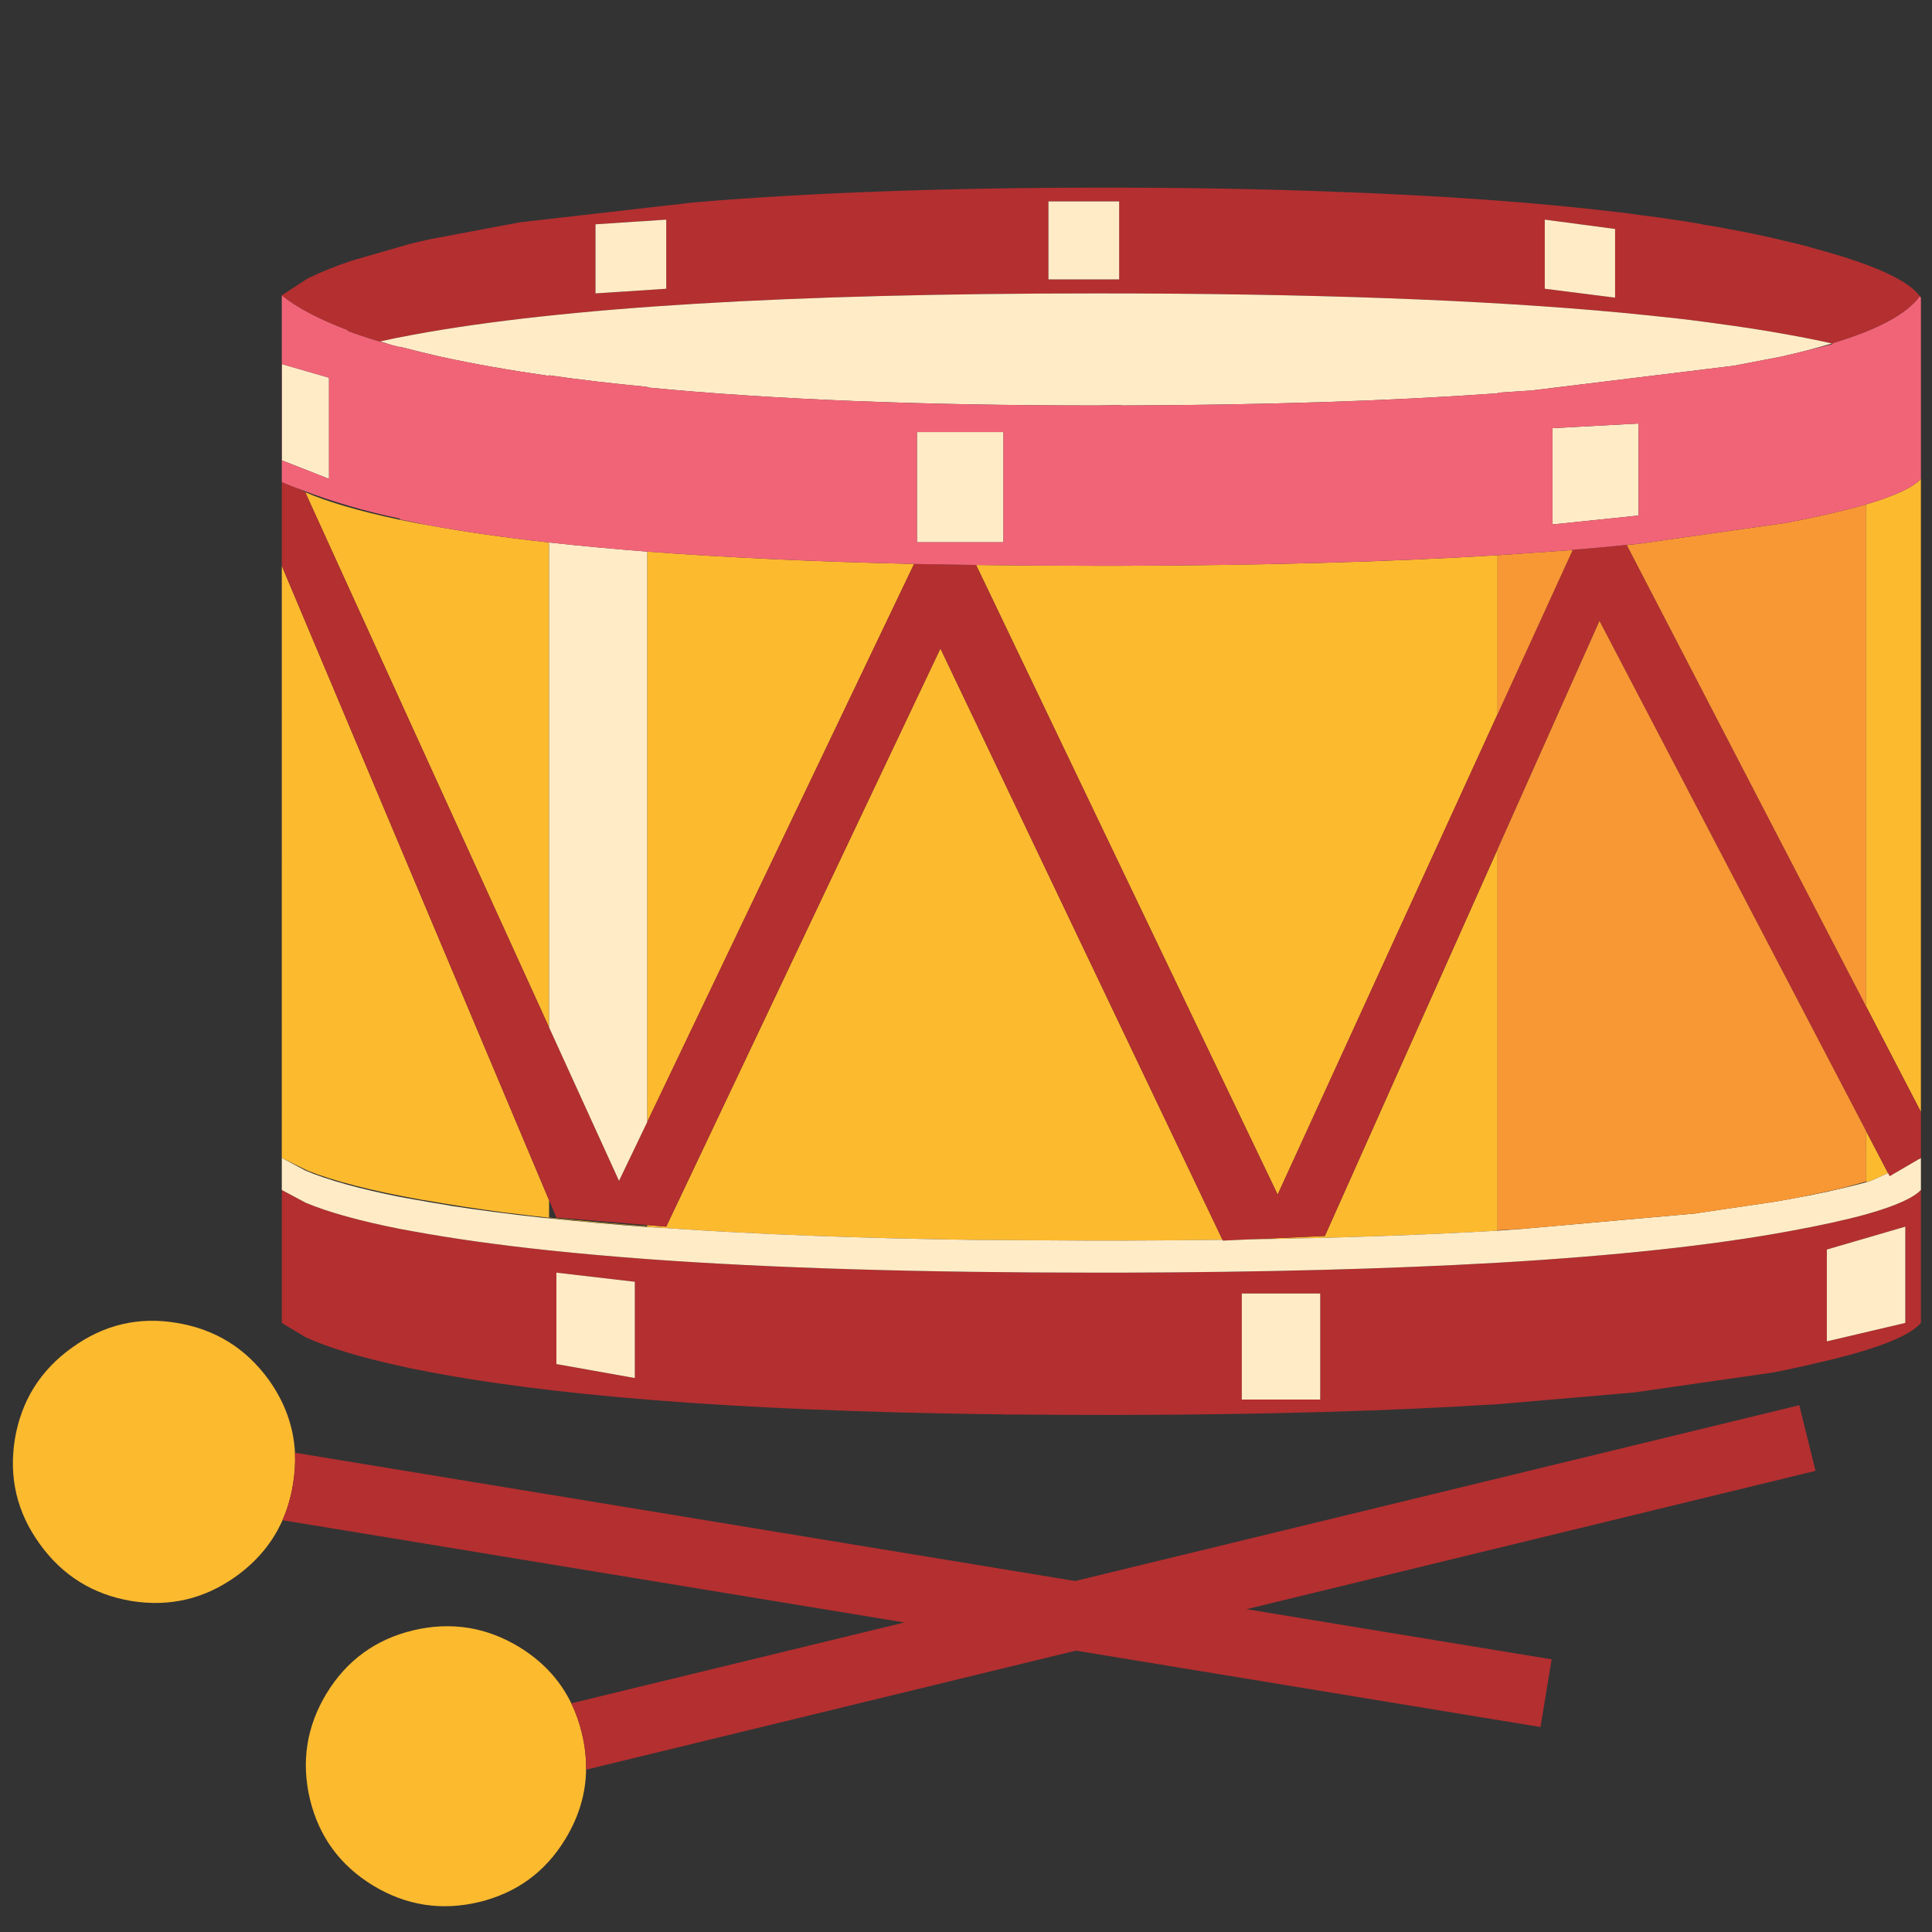 <?xml version="1.0" encoding="utf-8"?>
<!-- Generator: Adobe Illustrator 16.0.0, SVG Export Plug-In . SVG Version: 6.00 Build 0)  -->
<!DOCTYPE svg PUBLIC "-//W3C//DTD SVG 1.1//EN" "http://www.w3.org/Graphics/SVG/1.1/DTD/svg11.dtd">
<svg version="1.1" id="Layer_1" xmlns="http://www.w3.org/2000/svg" xmlns:xlink="http://www.w3.org/1999/xlink" x="0px" y="0px"
	 width="300px" height="300px" viewBox="0 0 300 300" enable-background="new 0 0 300 300" xml:space="preserve">
<rect x="0" y="0" width="300" height="300" fill="#333333" stroke="none"/>
<g>
	<path fill-rule="evenodd" clip-rule="evenodd" fill="#FCBA2F" d="M170.449,87.854h3.619c22.195-0.063,41.686-0.608,58.469-1.637
		v24.704l-34.143,74.582l-46.826-97.775c6.043,0.084,12.314,0.126,18.818,0.126C170.408,87.854,170.43,87.854,170.449,87.854z
		 M289.779,78.319c4.469-1.322,7.301-2.643,8.498-3.965v98.308l-8.498-16.363V78.319z M289.779,183.551v-7.898l3.398,6.514
		l-2.58,1.164C290.326,183.394,290.053,183.467,289.779,183.551z M232.537,191.104c-11.58,0.672-24.461,1.122-38.643,1.354
		l11.832-0.535l26.811-60.043V191.104z M170.449,192.646c-0.02,0-0.041,0-0.063,0h-0.535c-0.189,0-0.367,0-0.535,0l-15.355-0.095
		c-0.084,0-0.158,0-0.221,0c-0.504,0-0.996,0-1.479,0c-18.4-0.252-34.711-0.87-48.935-1.856c-0.966-0.063-1.91-0.126-2.833-0.188
		v-0.032c-0.42-0.021-0.828-0.052-1.227-0.094c-0.419-0.021-0.839-0.053-1.258-0.095c-3.629-0.272-6.966-0.566-10.008-0.881
		c-3.377-0.378-6.619-0.756-9.724-1.133c-4.385-0.587-8.465-1.218-12.242-1.889c-0.335-0.041-0.66-0.094-0.976-0.156
		c-7.364-1.322-13.123-2.802-17.276-4.438l-4.028-1.983V87.854l41.507,98.529v2.675c5.329,0.546,10.406,0.997,15.23,1.354v-0.189
		l2.958,0.252l42.578-89.78l43.804,91.826c-5.098,0.063-10.354,0.104-15.766,0.126H170.449z M64.148,81.12
		c0.734,0.147,1.479,0.283,2.234,0.409c5.602,1.028,11.896,1.931,18.882,2.707v75.306L47.406,76.462l-0.896-0.52l0.268,0.142
		c0.231,0.126,0.461,0.252,0.692,0.378c3.504,1.51,8.371,2.926,14.602,4.248C62.742,80.836,63.434,80.973,64.148,81.12z
		 M45.486,230.534c-0.326,1.973-0.866,3.813-1.62,5.522c-1.524,3.443-3.921,6.344-7.191,8.701c-4.909,3.525-10.343,4.804-16.3,3.839
		c-5.959-1.006-10.701-3.965-14.224-8.874c-3.525-4.889-4.805-10.312-3.84-16.27c1.007-5.957,3.965-10.688,8.875-14.191
		c4.93-3.567,10.354-4.848,16.27-3.84c5.958,0.985,10.71,3.923,14.256,8.812c2.52,3.512,3.884,7.293,4.091,11.344
		C45.878,227.186,45.773,228.838,45.486,230.534z M90.361,269.146c0.464,1.923,0.679,3.806,0.646,5.648
		c-0.056,3.755-1.13,7.348-3.225,10.778c-3.105,5.119-7.585,8.382-13.437,9.787c-5.833,1.384-11.308,0.523-16.427-2.581
		c-5.119-3.126-8.381-7.584-9.787-13.375c-1.385-5.852-0.525-11.339,2.581-16.457c3.125-5.119,7.605-8.381,13.437-9.787
		c5.854-1.385,11.339-0.524,16.458,2.58c3.655,2.232,6.356,5.148,8.103,8.749C89.414,265.932,89.965,267.484,90.361,269.146z
		 M100.494,85.651c12.189,0.923,26.004,1.563,41.445,1.919l-41.445,86.666V85.651z"/>
	<path fill-rule="evenodd" clip-rule="evenodd" fill="#B42F30" d="M141.939,87.571c3.146,0.063,6.356,0.115,9.629,0.157
		l46.826,97.775l45.818-100.104c-0.293,0.021-0.576,0.042-0.85,0.063c0.273-0.042,0.557-0.074,0.85-0.094
		c2.895-0.231,5.686-0.483,8.371-0.756c0.588-0.063,1.174-0.115,1.762-0.157c-0.566,0.063-1.145,0.126-1.73,0.189l45.662,88.018
		v7.144l-4.848,2.832l-45.063-86.224l-42.641,95.508l-15.83,0.724l-43.866-91.952l-42.578,89.78l-17.057-1.416L43.756,87.854V74.857
		c0.901,0.378,1.814,0.745,2.737,1.102l0.912,0.504l48.714,106.9L141.939,87.571z M173.785,31.273h-10.982v12.115h10.982V31.273z
		 M206.953,29.762c17.078,0.608,32.004,1.689,44.781,3.242c1.049,0.125,2.076,0.262,3.084,0.409c1.867,0.23,3.691,0.482,5.475,0.755
		c0.881,0.126,1.752,0.262,2.613,0.409c0.314,0.063,0.629,0.116,0.943,0.158c0.314,0.063,0.629,0.126,0.943,0.189
		c0.146,0.021,0.293,0.042,0.441,0.063c0.063,0,0.115,0.01,0.156,0.032c0.945,0.146,1.879,0.314,2.801,0.503
		c3.168,0.567,6.158,1.196,8.969,1.888c1.322,0.294,2.602,0.609,3.84,0.944v0.032c9.566,2.518,15.273,5.056,17.119,7.616
		c-2.057,2.79-6.609,5.234-13.658,7.333c-2.035-0.462-4.279-0.913-6.734-1.354c-3.545-0.651-7.385-1.249-11.518-1.794
		c-0.461-0.063-0.922-0.126-1.385-0.189c-1.385-0.188-2.811-0.367-4.279-0.534c-2.832-0.315-5.77-0.62-8.811-0.913
		c-21.316-1.993-48.432-2.99-81.348-2.99c-47.666,0-83.079,2.14-106.239,6.42c-1.825,0.335-3.535,0.682-5.13,1.038l-0.063-0.031
		c-0.042,0-0.073,0.011-0.094,0.031c-1.742-0.524-3.357-1.059-4.846-1.604v-0.126c-4.553-1.741-7.972-3.546-10.258-5.413v-0.032
		l4.091-2.643c1.888-0.923,4.09-1.814,6.608-2.675l9.157-2.644c1.112-0.272,2.255-0.535,3.43-0.787l13.721-2.58l26.968-3.084
		c18.147-1.531,39.452-2.297,63.915-2.297C184.273,29.133,196.045,29.343,206.953,29.762z M239.871,34.105v10.731l10.92,1.384
		V35.553L239.871,34.105z M233.01,218.009c-16.889,1.092-36.535,1.658-58.941,1.699h-2.422c-4.533,0-8.959-0.02-13.281-0.063
		c-0.713,0-1.416,0-2.107,0c-0.379-0.021-0.756-0.031-1.133-0.031c-0.629,0-1.26-0.011-1.889-0.031c-0.273,0-0.545,0-0.818,0
		c-38.497-0.566-67.774-2.885-87.83-6.954c-0.294-0.063-0.566-0.116-0.819-0.158c-0.586-0.126-1.153-0.252-1.699-0.377
		c-6.231-1.363-11.098-2.843-14.602-4.438l-3.712-2.234v-20.644l3.712,1.982c3.504,1.469,8.371,2.822,14.602,4.059
		c0.671,0.127,1.363,0.252,2.077,0.378c6.167,1.134,13.207,2.119,21.116,2.959c4.762,0.503,9.839,0.954,15.23,1.353
		c19.28,1.406,42.577,2.109,69.893,2.109c1.238,0,2.465,0,3.682,0c22.195-0.063,41.686-0.577,58.469-1.543
		c18.273-1.069,33.336-2.695,45.189-4.878c4.846-0.88,8.863-1.762,12.053-2.643c4.469-1.259,7.301-2.518,8.498-3.776v20.644
		c-1.574,1.866-6.033,3.724-13.375,5.569l-4.973,1.164c-1.488,0.337-3.053,0.662-4.688,0.976l-21.463,3.085L233.01,218.009z
		 M281.912,228.395l-88.35,21.477l47.377,7.789l-1.73,10.511l-72.143-11.863l-76.06,18.487c0.033-1.843-0.182-3.726-0.646-5.648
		c-0.396-1.662-0.947-3.215-1.652-4.657l51.735-12.557l-96.578-15.876c0.754-1.709,1.294-3.55,1.62-5.522
		c0.287-1.696,0.392-3.349,0.315-4.957l121.155,19.92l112.438-27.299L281.912,228.395z M103.453,44.836V34.105L92.47,34.829v10.73
		L103.453,44.836z M205.002,200.858h-12.178v16.459h12.178V200.858z M283.674,194.03v14.256l12.18-2.864v-14.948L283.674,194.03z
		 M86.396,197.618v14.192l12.179,2.171v-14.947L86.396,197.618z"/>
	<path fill-rule="evenodd" clip-rule="evenodd" fill="#FFECC7" d="M173.785,31.273v12.115h-10.982V31.273H173.785z M174.068,62.962
		v-0.063l-3.619,0.063c-0.02,0-0.041,0-0.063,0c-27.336,0-50.634-0.934-69.893-2.8v-0.095c-5.518-0.524-10.595-1.123-15.23-1.793
		v0.094c-6.042-0.86-11.581-1.835-16.616-2.927c-2.307-0.524-4.5-1.06-6.577-1.605v0.063c-0.063-0.021-0.137-0.042-0.221-0.063
		c-0.335-0.084-0.671-0.168-1.006-0.252c-0.63-0.209-1.238-0.398-1.826-0.566c1.595-0.356,3.305-0.703,5.13-1.038
		c23.16-4.28,58.573-6.42,106.239-6.42c32.916,0,60.031,0.997,81.348,2.99c3.041,0.293,5.979,0.598,8.811,0.913
		c1.469,0.167,2.895,0.346,4.279,0.534c0.463,0.063,0.924,0.126,1.385,0.189c4.133,0.545,7.973,1.143,11.518,1.794
		c2.455,0.44,4.699,0.892,6.734,1.354c-1.217,0.356-2.496,0.713-3.84,1.07l-1.762,0.44c-0.084,0.021-0.166,0.042-0.252,0.063
		c-0.023,0.005-0.049,0.01-0.078,0.016c-0.082,0.02-0.17,0.047-0.268,0.079l-0.377,0.063c-0.041,0-0.094,0.01-0.158,0.032
		c-0.125,0.021-0.24,0.052-0.346,0.094l-0.094,0.031c-0.189,0.042-0.379,0.084-0.568,0.125c-0.104,0.021-0.209,0.042-0.313,0.063
		l-7.207,1.384l-31.375,3.839c-1.721,0.105-3.482,0.22-5.287,0.346v0.094C215.754,62.27,196.264,62.899,174.068,62.962z
		 M155.816,84.204H142.38V67.084h13.437V84.204z M239.871,34.105l10.92,1.448V46.22l-10.92-1.384V34.105z M254.441,65.763V80.05
		l-13.377,1.384V66.486L254.441,65.763z M298.182,179.901l0.096-0.096v4.973c-1.197,1.259-4.029,2.518-8.498,3.776
		c-3.189,0.881-7.207,1.763-12.053,2.643c-11.854,2.183-26.916,3.809-45.189,4.878c-16.783,0.966-36.273,1.479-58.469,1.543
		c-1.217,0-2.443,0-3.682,0c-27.316,0-50.612-0.703-69.893-2.109c-5.391-0.398-10.469-0.85-15.23-1.353
		c-7.909-0.84-14.949-1.825-21.116-2.959c-0.714-0.126-1.406-0.251-2.077-0.378c-6.231-1.236-11.098-2.59-14.602-4.059l-3.712-1.982
		v-4.973l3.712,1.983c3.504,1.468,8.371,2.821,14.602,4.06c0.335,0.063,0.683,0.126,1.038,0.188c0.021,0,0.042,0.011,0.063,0.031
		c0.146,0,0.293,0.021,0.44,0.063c0.188,0.021,0.366,0.053,0.535,0.095c0.042,0,0.094,0.01,0.158,0.03
		c0.818,0.147,1.656,0.294,2.517,0.44c0.987,0.168,1.993,0.336,3.021,0.504c0.021,0,0.052,0.011,0.094,0.031
		c4.385,0.671,9.146,1.29,14.287,1.857c0.356,0.021,0.702,0.053,1.039,0.094c4.762,0.504,9.839,0.955,15.23,1.354
		c0.923,0.063,1.867,0.115,2.833,0.157c14.224,0.986,30.535,1.604,48.935,1.856c0.482,0,0.975,0,1.479,0c0.063,0,0.137,0,0.221,0
		l15.355,0.095c0.168,0,0.346,0,0.535,0h0.535c0.021,0,0.043,0,0.063,0h3.619c5.412-0.021,10.668-0.063,15.766-0.126l0.063,0.126
		l3.998-0.188c14.182-0.231,27.063-0.682,38.643-1.354c1.301-0.084,2.592-0.179,3.871-0.284l26.182-2.327
		c0.211-0.021,0.441-0.043,0.693-0.063c0.105-0.021,0.219-0.042,0.346-0.063l11.959-1.763c0.713-0.126,1.426-0.252,2.139-0.377
		c0.588-0.105,1.154-0.211,1.701-0.315c0.461-0.084,0.912-0.167,1.352-0.252l2.928-0.598c2.285-0.504,4.311-0.997,6.072-1.479
		c0.273-0.083,0.547-0.167,0.818-0.252l2.58-1.164l0.252,0.472l4.469-2.611L298.182,179.901z M283.674,208.286V194.03l12.18-3.557
		v14.948L283.674,208.286z M205.002,200.858v16.459h-12.178v-16.459H205.002z M103.453,44.836L92.47,45.56v-10.73l10.983-0.724
		V44.836z M51.088,74.354l-7.301-2.863V56.542l7.301,2.108V74.354z M86.396,197.618l12.179,1.416v14.947l-12.179-2.171V197.618z
		 M85.264,84.235c4.762,0.524,9.839,0.997,15.23,1.416v88.585l-4.374,9.126l-10.856-23.821V84.235z"/>
	<path fill-rule="evenodd" clip-rule="evenodd" fill="#F89835" d="M277.727,81.12c4.846-0.944,8.863-1.878,12.053-2.801v77.98
		l-37.164-71.655c0.586-0.063,1.164-0.126,1.73-0.189l23.035-3.272C277.506,81.161,277.623,81.141,277.727,81.12z M243.363,85.462
		c0.273-0.021,0.557-0.042,0.85-0.063l-11.676,25.522V86.217L243.363,85.462z M263.629,188.366c-0.127,0.021-0.24,0.042-0.346,0.063
		h-0.189c-0.104,0.021-0.188,0.031-0.252,0.031l-26.434,2.359c-1.279,0.063-2.57,0.138-3.871,0.222v-59.162l15.83-35.465
		l41.412,79.239v7.805c-0.041,0.021-0.072,0.031-0.094,0.031l-2.141,0.598c-0.734,0.189-1.5,0.389-2.297,0.598l-5.82,1.228
		c-0.547,0.104-1.113,0.21-1.701,0.315c-0.713,0.125-1.426,0.251-2.139,0.377L263.629,188.366z"/>
	<path fill-rule="evenodd" clip-rule="evenodd" fill="#F16478" d="M155.816,84.204V67.084H142.38v17.119H155.816z M170.449,62.962
		l3.619-0.063v0.063c22.195-0.063,41.686-0.692,58.469-1.888v-0.094c1.805-0.126,3.566-0.241,5.287-0.346l31.375-3.839l7.207-1.384
		c0.104-0.021,0.209-0.042,0.313-0.063c0.105-0.021,0.211-0.042,0.316-0.063l0.252-0.063c0.314-0.083,0.639-0.157,0.975-0.22
		l0.252-0.063c0.174-0.047,0.342-0.089,0.504-0.126l5.191-1.29c0.168-0.063,0.326-0.115,0.473-0.157
		c-0.084-0.021-0.158-0.031-0.221-0.031c7.049-2.098,11.602-4.542,13.658-7.333c0.063,0.063,0.115,0.136,0.158,0.22v28.134
		c-1.197,1.322-4.029,2.643-8.498,3.965c-3.189,0.923-7.207,1.857-12.053,2.801c-0.104,0.021-0.221,0.042-0.346,0.063l-23.035,3.272
		c-0.588,0.042-1.174,0.095-1.762,0.157c-2.686,0.273-5.477,0.525-8.371,0.756c-0.293,0.021-0.576,0.052-0.85,0.094l-10.826,0.755
		c-16.783,1.028-36.273,1.574-58.469,1.637h-3.619c-0.02,0-0.041,0-0.063,0c-6.504,0-12.775-0.042-18.818-0.126
		c-3.273-0.042-6.483-0.094-9.629-0.157c-15.441-0.356-29.256-0.997-41.445-1.919c-5.391-0.419-10.469-0.892-15.23-1.416
		c-6.986-0.776-13.28-1.679-18.882-2.707c-1.489-0.293-2.927-0.587-4.311-0.881v-0.126c-5.308-1.111-10.437-2.612-15.389-4.5
		l-0.314-0.157c-0.105-0.063-0.21-0.126-0.315-0.188l0.441,0.283c-0.923-0.356-1.836-0.724-2.737-1.102V45.875
		c2.287,1.867,5.705,3.671,10.258,5.413v0.126c1.489,0.545,3.104,1.08,4.846,1.604c0.021-0.021,0.053-0.031,0.094-0.031l0.063,0.031
		c-0.042,0-0.074,0-0.095,0c0.629,0.189,1.27,0.378,1.92,0.566c0.335,0.084,0.671,0.168,1.006,0.252
		c0.083,0.021,0.158,0.042,0.221,0.063v-0.063c2.077,0.545,4.27,1.081,6.577,1.605c5.035,1.091,10.574,2.067,16.616,2.927v-0.094
		c4.636,0.671,9.713,1.269,15.23,1.793v0.095c19.259,1.867,42.557,2.8,69.893,2.8C170.408,62.962,170.43,62.962,170.449,62.962z
		 M51.088,74.354V58.65l-7.301-2.108v14.948L51.088,74.354z M241.064,66.486v14.948l13.377-1.384V65.763L241.064,66.486z"/>
</g>
</svg>
